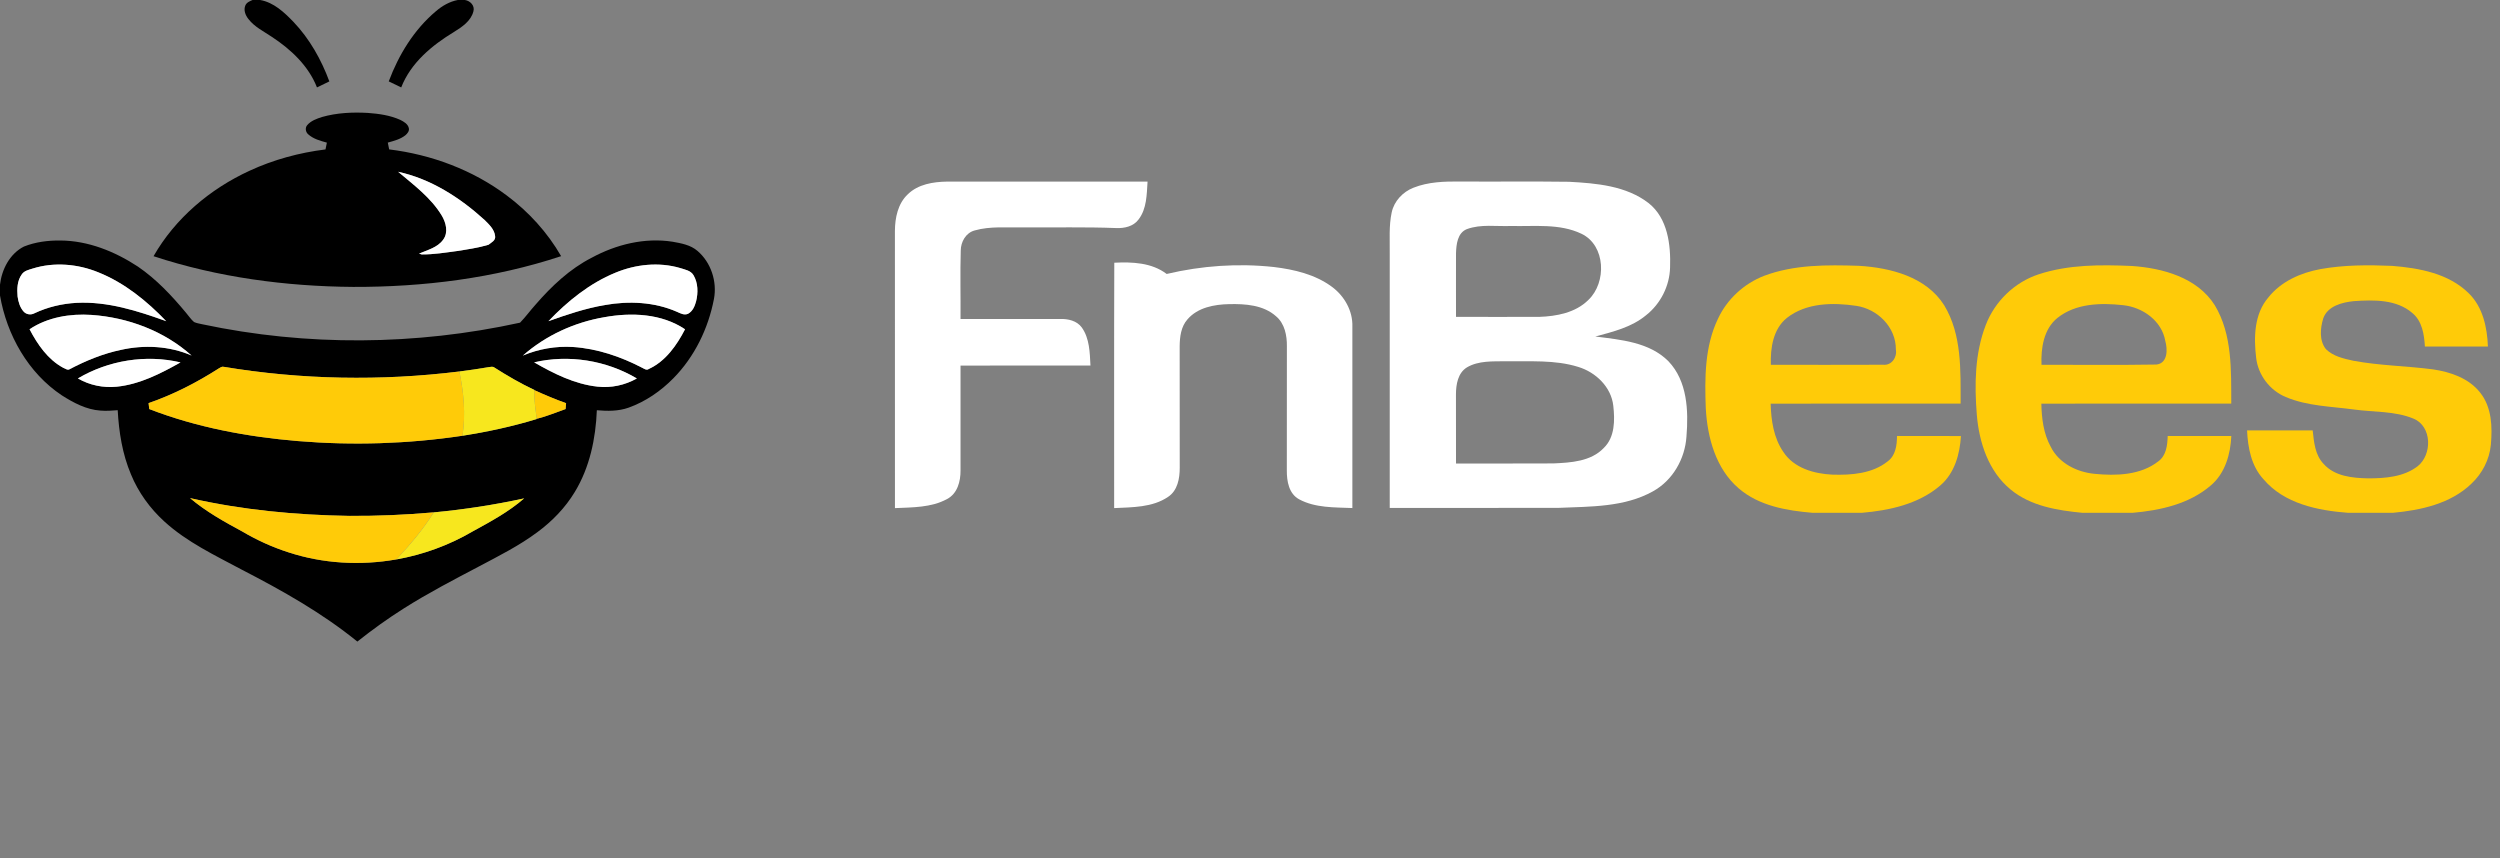 <svg width="233" height="80" viewBox="0 0 233 80" fill="none" xmlns="http://www.w3.org/2000/svg">
<rect x="0" y="0" width="233" height="80" fill="#808080" stroke="none"/>
<g clip-path="url(#clip0_692_550)">
<path d="M23.537 -0H24.245C25.513 0.224 26.486 1.145 27.348 2.037C28.851 3.615 29.942 5.55 30.695 7.587C30.312 7.777 29.927 7.962 29.542 8.148C28.756 6.138 27.121 4.609 25.352 3.445C24.593 2.93 23.728 2.52 23.156 1.777C22.874 1.429 22.68 0.937 22.869 0.502C22.987 0.227 23.282 0.108 23.537 -0Z" fill="black"/>
<path d="M42.663 -0H43.33C43.825 0.076 44.269 0.526 44.124 1.053C43.899 1.957 43.06 2.514 42.314 2.977C40.265 4.218 38.284 5.856 37.393 8.148C37.004 7.963 36.618 7.774 36.231 7.585C37.158 5.108 38.584 2.768 40.621 1.052C41.206 0.547 41.897 0.148 42.663 -0Z" fill="black"/>
<path d="M30.006 10.906C31.392 10.511 32.852 10.443 34.285 10.524C35.313 10.6 36.36 10.744 37.307 11.173C37.637 11.34 38.02 11.553 38.104 11.945C38.167 12.212 37.968 12.45 37.778 12.61C37.307 12.983 36.709 13.13 36.142 13.29C36.185 13.501 36.23 13.713 36.271 13.924C40.208 14.406 44.054 15.837 47.236 18.223C49.278 19.744 51.026 21.665 52.297 23.874C46.062 25.937 39.461 26.758 32.911 26.74C26.619 26.691 20.297 25.849 14.31 23.879C16.332 20.342 19.583 17.601 23.265 15.911C25.497 14.877 27.898 14.229 30.337 13.926C30.377 13.714 30.419 13.503 30.464 13.293C29.849 13.123 29.196 12.95 28.714 12.508C28.477 12.299 28.418 11.902 28.637 11.658C28.985 11.252 29.512 11.066 30.006 10.906ZM37.104 16.01C38.564 17.243 40.153 18.416 41.161 20.074C41.565 20.738 41.81 21.667 41.302 22.343C40.769 23.083 39.842 23.294 39.054 23.64C39.117 23.659 39.242 23.696 39.306 23.715C40.404 23.723 41.494 23.547 42.58 23.4C43.568 23.242 44.564 23.1 45.526 22.815C45.789 22.6 46.215 22.416 46.145 22.001C46.079 21.382 45.587 20.92 45.165 20.505C42.877 18.422 40.164 16.673 37.104 16.01Z" fill="black"/>
<path d="M2.234 22.977C3.305 22.55 4.475 22.402 5.622 22.415C8.217 22.429 10.71 23.439 12.853 24.846C14.571 26.02 16.007 27.552 17.331 29.144C17.582 29.432 17.79 29.764 18.084 30.013C18.325 30.124 18.592 30.162 18.85 30.221C28.585 32.289 38.752 32.203 48.469 30.073C48.987 29.541 49.422 28.935 49.92 28.384C51.412 26.664 53.104 25.062 55.15 24.018C57.431 22.78 60.093 22.123 62.685 22.529C63.496 22.675 64.364 22.827 65.007 23.386C66.266 24.459 66.847 26.241 66.541 27.858C66.015 30.612 64.736 33.248 62.761 35.253C61.585 36.449 60.167 37.427 58.585 37.994C57.638 38.331 56.614 38.321 55.626 38.234C55.52 40.875 54.961 43.563 53.575 45.844C52.685 47.323 51.461 48.583 50.075 49.604C48.401 50.852 46.529 51.791 44.69 52.767C42.306 54.022 39.909 55.264 37.632 56.708C36.131 57.653 34.693 58.693 33.305 59.795C30.009 57.119 26.294 55.034 22.533 53.092C20.041 51.756 17.431 50.532 15.322 48.607C13.984 47.39 12.895 45.892 12.207 44.214C11.406 42.324 11.081 40.27 10.97 38.23C10.435 38.275 9.897 38.311 9.361 38.267C8.048 38.179 6.854 37.54 5.765 36.848C2.62 34.754 0.635 31.22 0 27.541V26.533C0.163 25.107 0.913 23.642 2.234 22.977ZM3.043 25.031C2.68 25.149 2.255 25.231 2.029 25.574C1.599 26.164 1.577 26.937 1.639 27.637C1.711 28.142 1.86 28.664 2.21 29.048C2.463 29.321 2.887 29.378 3.21 29.198C4.437 28.618 5.781 28.299 7.136 28.226C10.02 28.08 12.818 28.968 15.495 29.939C13.691 28.054 11.607 26.361 9.166 25.382C7.241 24.594 5.04 24.403 3.043 25.031ZM57.354 25.417C54.953 26.402 52.893 28.071 51.113 29.934C52.835 29.32 54.577 28.734 56.383 28.427C58.62 28.032 60.997 28.139 63.096 29.062C63.413 29.205 63.768 29.404 64.12 29.247C64.555 29.021 64.757 28.532 64.877 28.084C65.077 27.284 65.065 26.368 64.632 25.643C64.368 25.203 63.832 25.129 63.389 24.98C61.407 24.398 59.246 24.63 57.354 25.417ZM2.755 30.685C3.495 32.099 4.454 33.502 5.891 34.277C6.088 34.35 6.307 34.546 6.513 34.398C8.014 33.609 9.601 32.961 11.264 32.609C13.449 32.12 15.795 32.237 17.86 33.139C15.308 30.85 11.938 29.589 8.54 29.35C6.541 29.215 4.447 29.559 2.755 30.685ZM56.332 29.562C53.535 30.038 50.86 31.262 48.728 33.142C50.197 32.518 51.808 32.241 53.401 32.339C55.667 32.489 57.856 33.238 59.86 34.281C60.049 34.373 60.261 34.545 60.468 34.389C62.039 33.67 63.076 32.179 63.846 30.688C61.657 29.22 58.853 29.103 56.332 29.562ZM7.259 35.271C8.344 35.904 9.63 36.169 10.878 36.042C13.023 35.823 14.973 34.82 16.825 33.778C13.595 33.015 10.107 33.586 7.259 35.271ZM49.781 33.772C51.61 34.824 53.558 35.805 55.683 36.035C56.949 36.181 58.249 35.899 59.356 35.273C56.504 33.584 53.014 33.02 49.781 33.772ZM20.399 34.333C18.343 35.65 16.156 36.774 13.846 37.571C13.866 37.755 13.887 37.94 13.909 38.124C18.334 39.837 23.041 40.71 27.756 41.107C32.869 41.532 38.03 41.372 43.104 40.612C45.44 40.246 47.756 39.743 50.019 39.055L50.021 38.994L50.094 39.015C50.989 38.789 51.842 38.427 52.712 38.123C52.726 37.94 52.741 37.756 52.758 37.575C51.754 37.22 50.774 36.806 49.806 36.363V36.344C48.512 35.738 47.275 35.017 46.07 34.248C45.921 34.137 45.733 34.194 45.568 34.213C44.653 34.374 43.733 34.5 42.814 34.623C35.517 35.523 28.09 35.398 20.838 34.185C20.673 34.145 20.532 34.258 20.399 34.333ZM17.709 46.424C19.191 47.678 20.892 48.625 22.593 49.543C23.935 50.334 25.36 50.986 26.844 51.464C30.083 52.534 33.587 52.731 36.939 52.138C39.428 51.692 41.844 50.82 44.027 49.54C45.702 48.621 47.405 47.71 48.852 46.447C46.073 47.054 43.258 47.484 40.427 47.753C37.807 47.984 35.178 48.099 32.548 48.083C27.567 48.002 22.574 47.532 17.709 46.424Z" fill="black"/>
<path d="M37.104 16.009C40.163 16.671 42.876 18.42 45.165 20.503C45.586 20.919 46.078 21.38 46.145 22C46.215 22.414 45.789 22.599 45.526 22.813C44.563 23.099 43.568 23.241 42.58 23.399C41.493 23.545 40.403 23.722 39.305 23.714C39.242 23.695 39.117 23.657 39.053 23.639C39.841 23.292 40.769 23.081 41.301 22.341C41.809 21.666 41.565 20.736 41.161 20.072C40.153 18.414 38.564 17.241 37.104 16.009Z" fill="white"/>
<path d="M3.042 25.03C5.04 24.402 7.241 24.593 9.166 25.381C11.607 26.36 13.691 28.053 15.495 29.938C12.817 28.967 10.019 28.079 7.135 28.225C5.781 28.298 4.437 28.617 3.21 29.197C2.887 29.377 2.463 29.32 2.21 29.047C1.86 28.663 1.71 28.141 1.638 27.636C1.576 26.936 1.599 26.163 2.028 25.573C2.254 25.23 2.679 25.148 3.042 25.03Z" fill="white"/>
<path d="M57.354 25.418C59.246 24.631 61.407 24.398 63.388 24.981C63.832 25.13 64.368 25.204 64.632 25.644C65.065 26.368 65.076 27.284 64.876 28.085C64.757 28.532 64.554 29.021 64.12 29.247C63.767 29.404 63.413 29.205 63.096 29.062C60.996 28.14 58.62 28.032 56.383 28.428C54.577 28.735 52.834 29.32 51.112 29.935C52.893 28.072 54.953 26.402 57.354 25.418Z" fill="white"/>
<path d="M2.754 30.686C4.446 29.56 6.541 29.216 8.539 29.351C11.937 29.59 15.307 30.851 17.86 33.139C15.794 32.238 13.448 32.121 11.264 32.61C9.6 32.962 8.013 33.61 6.512 34.399C6.306 34.547 6.087 34.351 5.891 34.278C4.453 33.502 3.494 32.1 2.754 30.686Z" fill="white"/>
<path d="M56.332 29.562C58.853 29.103 61.657 29.22 63.846 30.688C63.076 32.178 62.038 33.67 60.468 34.389C60.261 34.544 60.049 34.372 59.86 34.281C57.856 33.238 55.667 32.489 53.401 32.339C51.808 32.24 50.197 32.518 48.727 33.142C50.86 31.262 53.535 30.038 56.332 29.562Z" fill="white"/>
<path d="M7.258 35.269C10.106 33.584 13.594 33.013 16.823 33.776C14.972 34.818 13.022 35.822 10.877 36.041C9.629 36.167 8.343 35.903 7.258 35.269Z" fill="white"/>
<path d="M49.782 33.77C53.014 33.019 56.504 33.582 59.357 35.271C58.249 35.898 56.949 36.18 55.684 36.034C53.559 35.803 51.611 34.822 49.782 33.77Z" fill="white"/>
<path d="M20.399 34.332C20.533 34.257 20.673 34.145 20.838 34.185C28.09 35.398 35.518 35.523 42.814 34.623C43.222 36.589 43.41 38.616 43.105 40.611C38.03 41.371 32.869 41.532 27.756 41.107C23.042 40.71 18.334 39.836 13.909 38.123C13.887 37.94 13.866 37.755 13.846 37.571C16.156 36.773 18.343 35.649 20.399 34.332Z" fill="#FFCB08"/>
<path d="M49.807 36.363C50.775 36.806 51.755 37.22 52.758 37.575C52.742 37.756 52.727 37.94 52.713 38.123C51.843 38.427 50.989 38.789 50.095 39.015L50.022 38.994C49.906 38.12 49.762 37.247 49.807 36.363Z" fill="#FFCB08"/>
<path d="M17.709 46.422C22.573 47.531 27.566 48.001 32.547 48.081C35.177 48.098 37.807 47.983 40.426 47.751C39.434 49.341 38.217 50.772 36.938 52.137C33.586 52.73 30.082 52.533 26.843 51.463C25.359 50.985 23.934 50.333 22.592 49.541C20.891 48.623 19.19 47.676 17.709 46.422Z" fill="#FFCB08"/>
<path d="M45.568 34.215C45.733 34.195 45.921 34.139 46.07 34.25C47.275 35.018 48.512 35.739 49.806 36.345V36.364C49.761 37.248 49.905 38.121 50.021 38.995L50.019 39.056C47.756 39.744 45.44 40.248 43.104 40.613C43.41 38.618 43.221 36.59 42.814 34.624C43.733 34.501 44.653 34.375 45.568 34.215Z" fill="#F7E71E"/>
<path d="M40.427 47.755C43.258 47.486 46.074 47.056 48.852 46.449C47.405 47.712 45.703 48.623 44.027 49.542C41.845 50.822 39.428 51.694 36.939 52.141C38.218 50.775 39.435 49.345 40.427 47.755Z" fill="#F7E71E"/>
<path d="M84.61 18.105C85.572 17.166 86.977 16.946 88.265 16.925C94.495 16.925 100.722 16.925 106.952 16.925C106.873 18.123 106.884 19.455 106.116 20.453C105.638 21.105 104.795 21.287 104.03 21.255C101.148 21.142 98.26 21.215 95.372 21.195C93.864 21.231 92.306 21.058 90.837 21.478C90.01 21.701 89.544 22.545 89.542 23.362C89.479 25.485 89.539 27.608 89.521 29.731C92.611 29.734 95.703 29.734 98.793 29.729C99.54 29.705 100.367 29.889 100.827 30.527C101.552 31.547 101.568 32.863 101.631 34.067C97.593 34.077 93.557 34.067 89.521 34.072C89.516 37.335 89.523 40.599 89.521 43.862C89.529 44.868 89.229 46.006 88.27 46.508C86.793 47.315 85.046 47.283 83.409 47.357C83.406 38.741 83.412 30.128 83.406 21.515C83.415 20.293 83.683 18.972 84.61 18.105Z" fill="white"/>
<path d="M131.732 17.496C133.112 16.947 134.623 16.902 136.089 16.918C139.471 16.939 142.852 16.895 146.234 16.942C148.788 17.081 151.562 17.31 153.659 18.936C155.43 20.347 155.725 22.809 155.651 24.924C155.61 26.648 154.768 28.314 153.412 29.381C152.067 30.5 150.333 30.918 148.683 31.362C151.05 31.666 153.72 31.879 155.5 33.671C157.264 35.518 157.375 38.285 157.178 40.69C157.041 42.77 155.897 44.775 154.05 45.795C151.384 47.279 148.231 47.206 145.272 47.332C140.022 47.345 134.773 47.334 129.523 47.337C129.52 39.431 129.523 31.525 129.523 23.618C129.539 22.341 129.436 21.049 129.707 19.793C129.93 18.742 130.747 17.883 131.732 17.496ZM136.712 21.354C135.831 21.706 135.726 22.783 135.7 23.605C135.687 25.581 135.705 27.557 135.7 29.533C138.283 29.53 140.866 29.544 143.449 29.533C145.072 29.478 146.841 29.147 148.036 27.954C149.749 26.335 149.663 22.869 147.39 21.785C145.346 20.81 143.015 21.117 140.829 21.062C139.457 21.117 138.028 20.87 136.712 21.354ZM136.727 34.234C135.868 34.757 135.7 35.834 135.695 36.759C135.692 38.905 135.7 41.052 135.7 43.199C138.724 43.194 141.749 43.209 144.776 43.191C146.41 43.117 148.278 43.012 149.479 41.743C150.517 40.734 150.509 39.155 150.359 37.818C150.167 36.068 148.727 34.693 147.096 34.197C144.904 33.511 142.576 33.708 140.311 33.669C139.111 33.687 137.805 33.606 136.727 34.234Z" fill="white"/>
<path d="M103.852 24.485C105.528 24.404 107.341 24.472 108.734 25.533C112 24.761 115.392 24.522 118.732 24.887C120.621 25.116 122.565 25.573 124.123 26.721C125.293 27.578 126.089 28.97 126.041 30.444C126.041 36.078 126.044 41.714 126.041 47.35C124.37 47.279 122.584 47.35 121.07 46.53C120.122 46.007 119.927 44.851 119.932 43.865C119.93 40.003 119.93 36.141 119.938 32.281C119.951 31.269 119.738 30.163 118.931 29.48C117.749 28.421 116.06 28.311 114.549 28.345C113.167 28.374 111.627 28.657 110.678 29.758C110.063 30.444 109.953 31.406 109.945 32.289C109.948 36.059 109.948 39.83 109.951 43.598C109.953 44.588 109.753 45.726 108.86 46.312C107.399 47.305 105.536 47.271 103.839 47.355C103.844 39.733 103.823 32.107 103.852 24.485Z" fill="white"/>
<path d="M164.408 25.709C167.222 24.648 170.293 24.679 173.255 24.774C176.197 24.953 179.523 25.794 181.198 28.45C182.856 31.183 182.725 34.533 182.73 37.615C176.827 37.62 170.927 37.602 165.025 37.623C165.068 39.183 165.303 40.815 166.213 42.129C167.198 43.629 169.074 44.157 170.776 44.236C172.548 44.291 174.505 44.149 175.94 42.993C176.681 42.444 176.794 41.488 176.8 40.636C178.785 40.636 180.775 40.634 182.76 40.639C182.66 42.326 182.167 44.105 180.838 45.242C178.825 46.982 176.095 47.576 173.509 47.796H168.948C166.523 47.592 163.941 47.155 162.038 45.508C159.912 43.679 159.132 40.786 158.98 38.085C158.877 35.266 158.864 32.299 160.118 29.703C160.965 27.88 162.54 26.435 164.408 25.709ZM166.538 29.63C165.246 30.668 164.996 32.441 165.043 33.999C168.532 33.999 172.025 34.012 175.517 33.994C176.3 34.078 176.83 33.29 176.694 32.57C176.715 30.505 174.994 28.799 173.011 28.505C170.835 28.182 168.349 28.208 166.538 29.63Z" fill="#FFCB08"/>
<path d="M189.997 25.567C192.789 24.65 195.778 24.663 198.681 24.789C201.556 24.986 204.774 25.856 206.412 28.439C208.067 31.174 207.94 34.527 207.954 37.614C202.052 37.619 196.153 37.604 190.254 37.622C190.283 38.994 190.453 40.41 191.125 41.632C191.886 43.174 193.568 44.007 195.223 44.162C197.228 44.359 199.498 44.296 201.154 42.998C201.905 42.454 202.003 41.487 202.029 40.636C204.005 40.636 205.983 40.636 207.959 40.636C207.885 42.32 207.388 44.102 206.06 45.231C204.051 46.976 201.322 47.575 198.74 47.796H194.091C191.752 47.57 189.262 47.173 187.394 45.626C185.326 43.933 184.446 41.222 184.238 38.639C184.014 35.846 184.051 32.929 185.076 30.286C185.916 28.087 187.757 26.305 189.997 25.567ZM191.755 29.629C190.468 30.667 190.208 32.443 190.268 33.999C193.842 33.986 197.417 34.038 200.988 33.975C202.048 33.844 202.026 32.551 201.803 31.768C201.474 29.895 199.695 28.633 197.88 28.444C195.807 28.213 193.464 28.265 191.755 29.629Z" fill="#FFCB08"/>
<path d="M216.261 25.081C218.458 24.687 220.705 24.684 222.93 24.779C225.468 24.979 228.226 25.481 230.106 27.352C231.411 28.642 231.806 30.526 231.874 32.294C229.913 32.294 227.956 32.294 226 32.294C225.934 31.177 225.752 29.942 224.84 29.18C223.345 27.885 221.228 27.943 219.372 28.066C218.281 28.179 216.931 28.518 216.524 29.677C216.248 30.596 216.138 31.737 216.774 32.538C217.457 33.216 218.444 33.429 219.353 33.626C221.797 34.078 224.291 34.104 226.749 34.425C228.382 34.664 230.095 35.247 231.151 36.593C232.24 37.946 232.297 39.801 232.148 41.456C232.016 42.836 231.348 44.123 230.347 45.069C228.399 46.955 225.612 47.554 223.001 47.796H218.867C216.019 47.586 212.89 46.95 210.954 44.662C209.819 43.432 209.501 41.729 209.427 40.116C211.463 40.105 213.502 40.113 215.541 40.111C215.663 41.204 215.756 42.407 216.568 43.243C217.594 44.394 219.238 44.551 220.687 44.583C222.275 44.585 224.013 44.462 225.322 43.456C226.693 42.378 226.675 39.735 224.945 39.02C223.193 38.292 221.243 38.424 219.393 38.166C217.262 37.877 215.04 37.854 213.034 37.002C211.544 36.388 210.454 34.948 210.273 33.347C210.045 31.442 210.086 29.27 211.4 27.735C212.582 26.232 214.42 25.423 216.261 25.081Z" fill="#FFCB08"/>
</g>
<defs>
<clipPath id="clip0_692_550">
<rect width="232.208" height="79.966" fill="white"/>
</clipPath>
</defs>
</svg>

